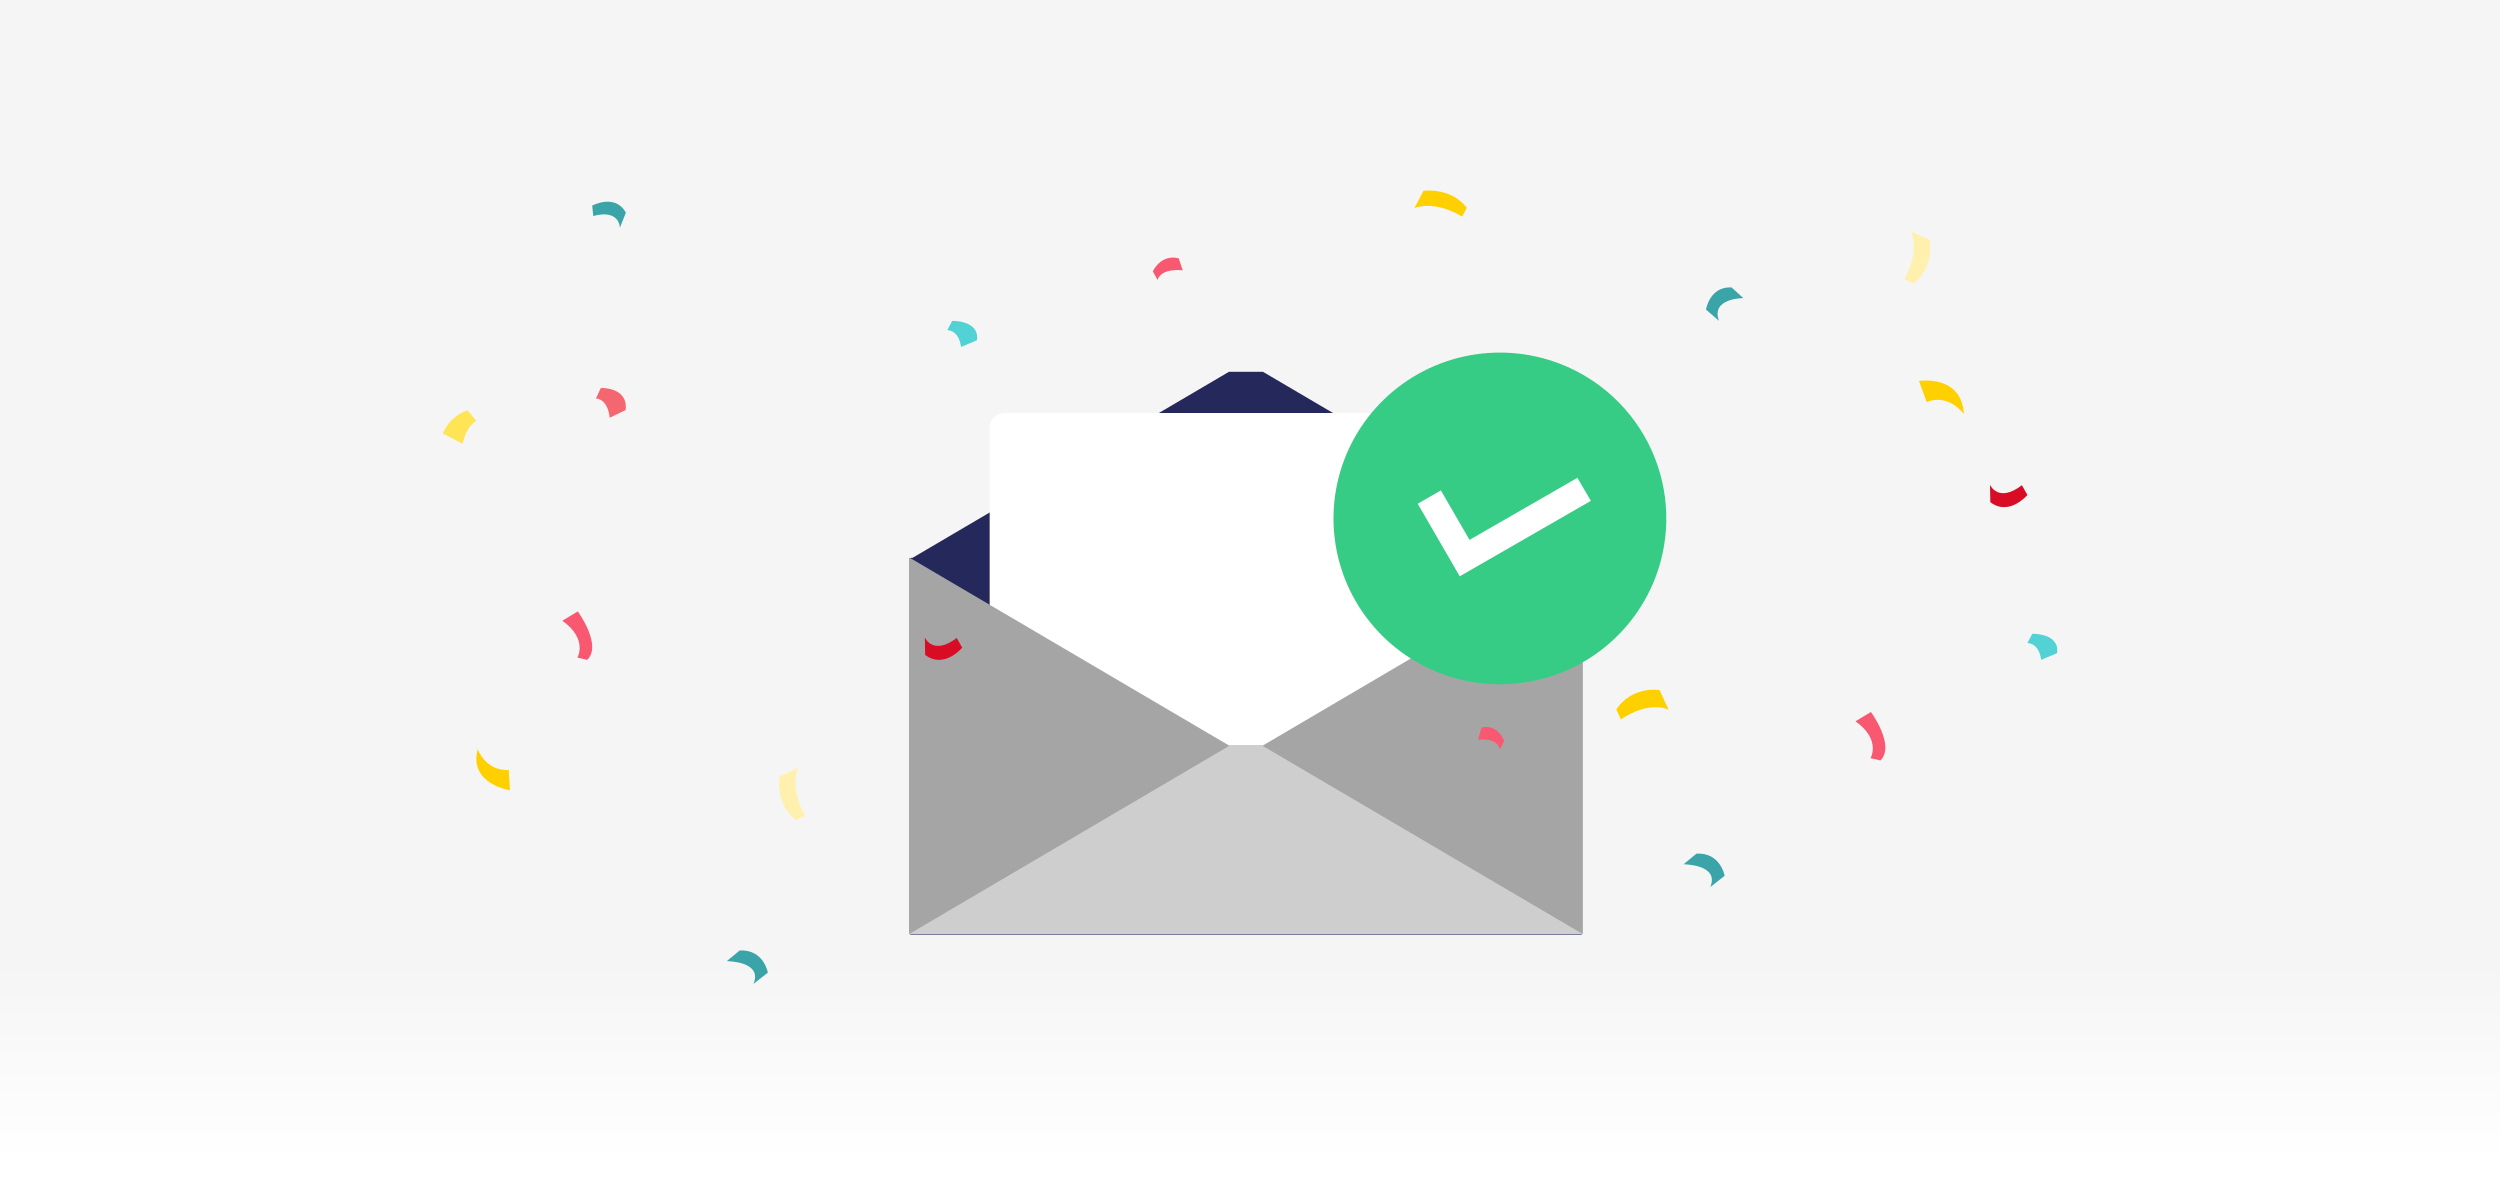 <svg viewBox="0 0 960 454" fill="none" xmlns="http://www.w3.org/2000/svg">
<path d="M960 0H0V454H960V0Z" fill="#F5F5F5"/>
<path d="M960 250.625H0V454H960V250.625Z" fill="url(#paint0_linear_33_30219)"/>
<path d="M607.816 215.005L607.348 214.725V214.228H606.496L484.953 142.763H471.924L350.381 214.228H349.528V214.725L349.061 215.005H349.528V358.92H607.348V215.005H607.816Z" fill="#24285B"/>
<path d="M571.195 158.598H385.682C382.559 158.598 380.026 161.13 380.026 164.254V335.387C380.026 338.511 382.559 341.043 385.682 341.043H571.195C574.319 341.043 576.851 338.511 576.851 335.387V164.254C576.851 161.13 574.319 158.598 571.195 158.598Z" fill="white"/>
<path d="M607.816 214.228V358.712H349.061V214.228H349.414L471.924 286.263H484.953L607.463 214.228H607.816Z" fill="#A5A5A5"/>
<path opacity="0.46" d="M471.924 286.47H484.953L607.816 358.702H349.061L471.924 286.47Z" fill="white"/>
<ellipse rx="59.743" ry="59.57" transform="matrix(0.966 0.258 -0.26 0.966 576.095 199.307)" fill="white"/>
<g clip-path="url(#clip0_33_30219)">
<path d="M592.504 137.56C580.295 134.3 567.391 134.721 555.422 138.77C543.453 142.819 532.958 150.315 525.264 160.309C517.569 170.303 513.021 182.346 512.195 194.917C511.368 207.487 514.3 220.019 520.62 230.928C526.939 241.838 536.363 250.635 547.699 256.206C559.035 261.778 571.774 263.874 584.305 262.23C596.836 260.585 608.597 255.274 618.1 246.969C627.603 238.663 634.421 227.735 637.692 215.567C642.079 199.25 639.782 181.865 631.308 167.236C622.834 152.607 608.875 141.932 592.504 137.56ZM560.54 221.296L544.402 193.436L553.294 188.318L564.299 207.314L605.725 183.48L610.887 192.328L560.54 221.296Z" fill="#37CC85"/>
</g>
<path d="M776.411 186.328L778.518 190.068C778.518 190.068 771.57 198.38 764.28 192.839L764.166 186.161C764.166 186.161 767.256 193.31 776.411 186.328Z" fill="#D80C24"/>
<path d="M367.383 244.973L369.49 248.714C369.49 248.714 362.542 257.026 355.253 251.484L355.139 244.807C355.139 244.807 358.228 251.955 367.383 244.973Z" fill="#D80C24"/>
<path d="M739.864 154.379L736.896 146.28C736.896 146.28 753.253 143.664 754.119 158.984C754.09 158.984 748.468 150.988 739.864 154.379Z" fill="#FFD000"/>
<path d="M182.917 161.665L179.557 157.554C177.466 158.235 175.534 159.378 173.887 160.908C172.24 162.437 170.916 164.319 170 166.43L177.63 170.427C177.63 170.427 178.781 163.827 182.917 161.665Z" fill="#FFE455"/>
<path d="M227.81 82.949L227.407 78.944C227.407 78.944 236.309 74.18 240.324 81.68L238.037 87.465C238.037 87.465 238.063 80.174 227.81 82.949Z" fill="#3BA4A9"/>
<path d="M215.926 238.354L221.869 234.794C221.869 234.794 231.354 247.714 225.498 253.389L221.71 252.52C221.71 252.52 225.903 245.444 215.926 238.354Z" fill="#F85870"/>
<path d="M712.499 276.974L718.442 273.415C718.442 273.415 727.928 286.334 722.071 292.01L718.283 291.141C718.283 291.141 722.476 284.064 712.499 276.974Z" fill="#F85870"/>
<path d="M195.351 295.658L195.834 303.452C195.834 303.452 179.918 301.131 183.421 287.718C183.476 287.718 186.414 296.172 195.351 295.658Z" fill="#FFD000"/>
<path d="M240.252 157.451L234.114 160.414C234.114 160.414 233.713 153.435 228.843 153.005L230.724 148.974C230.724 148.974 241.293 148.559 240.252 157.451Z" fill="#F46670"/>
<path d="M789.928 250.799L783.79 253.389C783.79 253.389 783.403 247.29 778.519 246.914L780.4 243.379C780.4 243.379 790.969 243.029 789.928 250.799Z" fill="#52D2D4"/>
<path d="M375.158 130.647L369.02 133.237C369.02 133.237 368.633 127.138 363.749 126.762L365.631 123.227C365.631 123.227 376.199 122.877 375.158 130.647Z" fill="#52D2D4"/>
<path d="M731.155 107.265L734.852 108.921C743.072 102.312 740.958 92.086 740.958 92.086L733.774 88.895C733.774 88.895 737.625 95.864 731.155 107.265Z" fill="#FFF1AD"/>
<path d="M452.612 99.18L454.167 103.823C454.167 103.823 446.051 102.666 444.51 107.49L442.686 104.213C442.686 104.213 445.655 97.493 452.612 99.18Z" fill="#F85870"/>
<path d="M561.471 83.174L563.24 79.758C556.954 71.721 546.606 73.284 546.606 73.284L543.147 79.903C543.147 79.903 550.305 76.554 561.471 83.174Z" fill="#FFD000"/>
<path d="M660.118 123.224L655.092 118.88C655.092 118.88 656.507 109.891 664.924 110.369L669.444 114.468C669.444 114.468 656.754 114.481 660.118 123.224Z" fill="#3BA4A9"/>
<path d="M309.213 313.278L305.525 314.895C297.294 308.211 299.411 298.038 299.411 298.038L306.591 294.87C306.591 294.87 302.735 301.862 309.213 313.278Z" fill="#FFF1AD"/>
<path d="M568.918 279.407L567.546 284.057C567.546 284.057 574.651 282.902 575.986 287.718L577.592 284.433C577.592 284.433 574.985 277.723 568.918 279.407Z" fill="#F85870"/>
<path d="M622.416 276.275L620.647 272.371C626.943 263.187 637.271 264.972 637.271 264.972L640.74 272.538C640.74 272.538 633.574 268.71 622.416 276.275Z" fill="#FFD000"/>
<path d="M289.331 377.832L294.86 373.488C294.86 373.488 293.303 364.499 284.045 364.977L279.073 369.075C279.073 369.075 293.032 369.089 289.331 377.832Z" fill="#3BA4A9"/>
<path d="M656.738 340.642L662.267 336.298C662.267 336.298 660.71 327.309 651.452 327.787L646.48 331.886C646.48 331.886 660.439 331.899 656.738 340.642Z" fill="#3BA4A9"/>
<defs>
<linearGradient id="paint0_linear_33_30219" x1="480" y1="446.693" x2="480" y2="370.067" gradientUnits="userSpaceOnUse">
<stop stop-color="white"/>
<stop offset="1" stop-color="white" stop-opacity="0"/>
</linearGradient>
<clipPath id="clip0_33_30219">
<rect width="146.038" height="145.615" fill="white" transform="matrix(0.966 0.258 -0.26 0.966 524.32 109.932)"/>
</clipPath>
</defs>
</svg>
